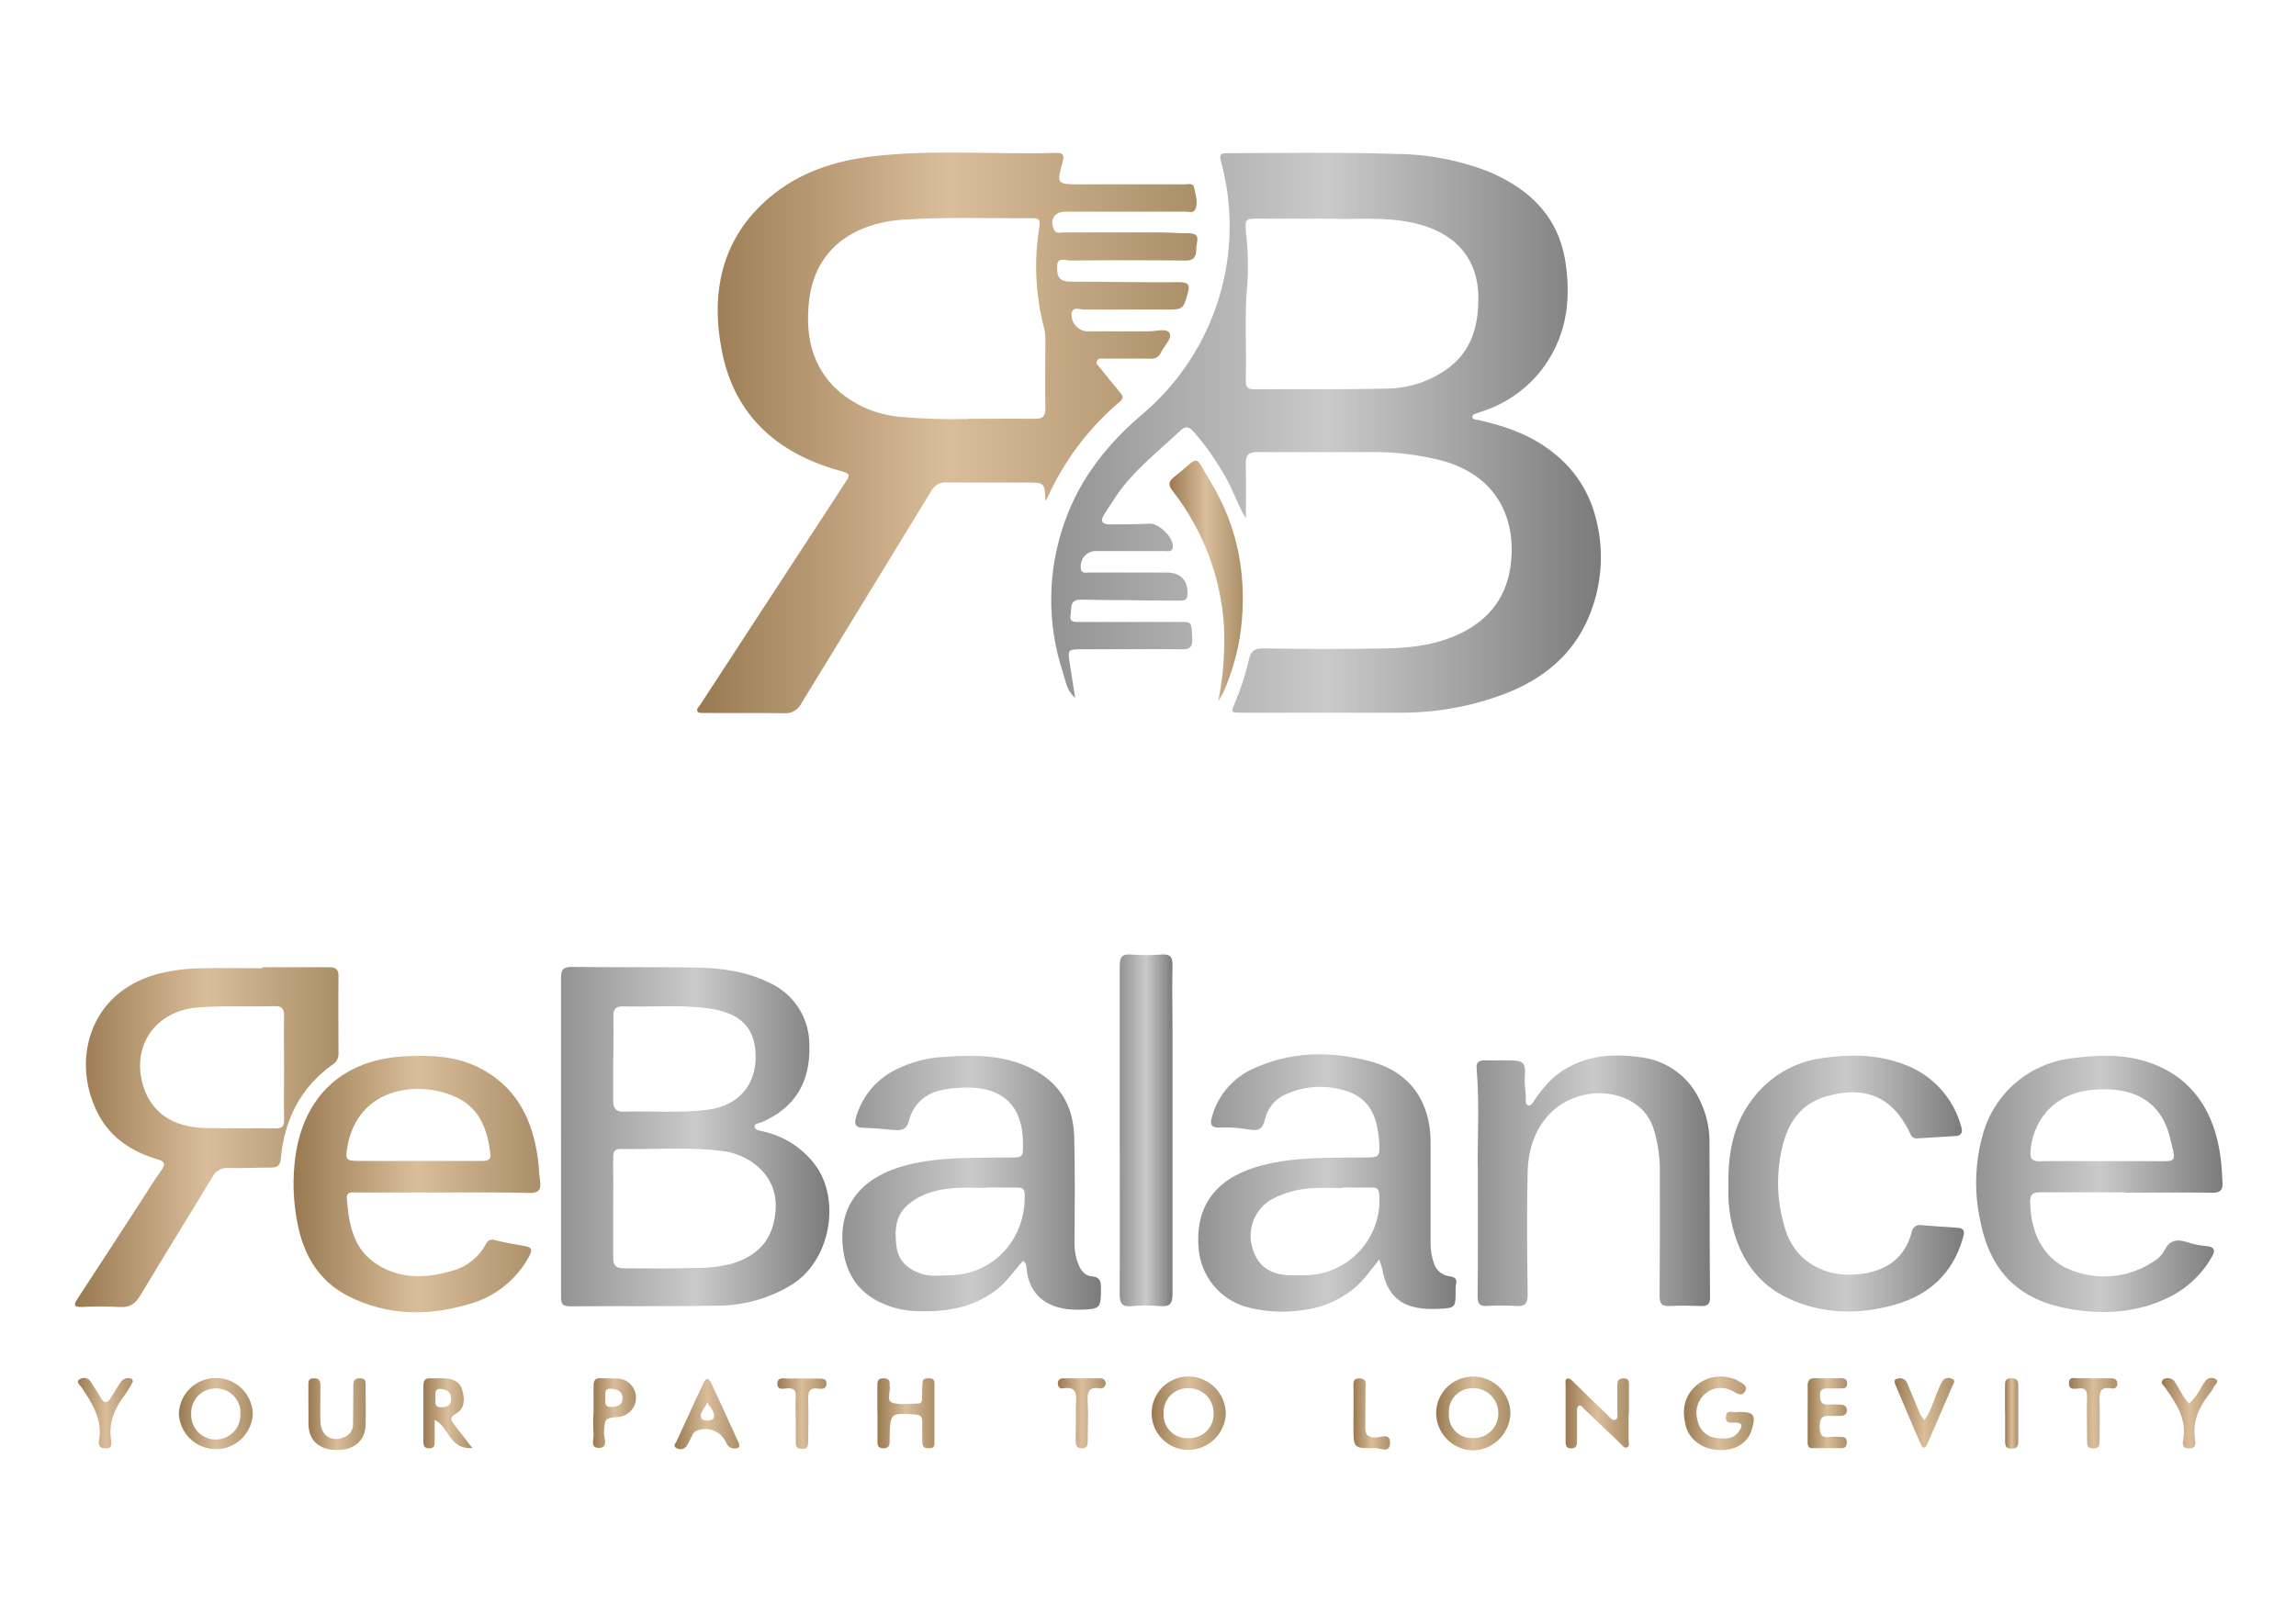 <svg width="540" height="380" viewBox="0 0 540 380" fill="none" xmlns="http://www.w3.org/2000/svg">
<path d="M293.025 121.96C291.047 118.712 289.986 115.154 288.091 111.977C285.976 108.244 283.493 104.732 280.679 101.493C279.702 100.398 278.832 100.148 277.628 101.279C272.361 106.288 266.497 110.715 262.409 116.867C261.468 118.271 260.55 119.699 259.633 121.127C258.715 122.555 259.228 123.376 260.896 123.365C264.066 123.365 267.224 123.365 270.43 123.198C272.623 123.103 276.174 126.601 275.828 128.779C275.65 129.969 274.637 129.636 273.862 129.636C268.595 129.636 263.315 129.636 258.048 129.636C257.529 129.592 257.006 129.662 256.517 129.841C256.028 130.021 255.584 130.304 255.216 130.673C254.848 131.041 254.566 131.485 254.388 131.974C254.21 132.463 254.141 132.985 254.186 133.503C254.186 135.098 255.474 134.693 256.344 134.693C262.302 134.693 268.344 134.693 274.351 134.693C277.795 134.693 279.535 136.645 279.273 140.119C279.177 141.309 278.236 141.309 277.485 141.309C273.099 141.309 268.726 141.25 264.376 141.19C260.967 141.19 257.559 141.131 254.163 141.059C251.374 141.059 252.101 143.332 251.779 144.736C251.422 146.498 252.971 146.319 254.067 146.319C261.945 146.319 269.81 146.319 277.676 146.319C280.369 146.319 280.226 146.319 280.405 150.306C280.512 152.519 279.571 152.781 277.711 152.757C269.917 152.674 262.135 152.757 254.341 152.757C251.159 152.757 251.088 152.852 251.6 156.125C252.006 158.659 252.411 161.206 252.876 164.169C250.838 162.467 250.659 160.266 250.075 158.445C246.157 146.795 246.296 134.165 250.468 122.603C254.198 112.119 260.86 104.004 269.262 96.947C277.509 89.775 283.561 80.424 286.724 69.971C289.886 59.517 290.029 48.385 287.138 37.853C286.685 36.258 287.269 36.032 288.604 36.032C301.832 36.032 315.061 35.77 328.277 36.211C335.818 36.253 343.286 37.694 350.3 40.459C359.93 44.588 366.663 51.062 368.248 62.081C369.583 71.41 368.165 79.93 362.289 87.368C358.817 91.684 354.176 94.914 348.918 96.673L347.547 97.161C347.035 97.364 346.26 97.399 346.296 98.101C346.332 98.803 347.13 98.684 347.655 98.803C354.436 100.315 360.847 102.611 366.21 107.24C370.445 110.804 373.52 115.548 375.041 120.866C377.421 128.937 376.907 137.586 373.587 145.32C369.809 154.244 362.718 159.849 353.84 163.264C345.796 166.293 337.254 167.786 328.658 167.667C316.491 167.667 304.323 167.667 292.155 167.667C289.39 167.667 289.462 167.667 290.487 165.228C291.84 162.044 292.909 158.747 293.681 155.375C294.074 153.554 294.741 152.507 297.03 152.543C306.766 152.686 316.503 152.721 326.239 152.543C332.567 152.412 338.812 151.543 344.544 148.473C351.623 144.665 355.091 138.668 355.496 130.814C356.092 119.2 349.788 110.989 338.478 108.204C333.363 106.946 328.111 106.323 322.843 106.348C313.833 106.348 304.835 106.419 295.826 106.348C293.717 106.348 292.942 106.979 293.001 109.121C293.109 113.393 293.025 117.676 293.025 121.96ZM312.355 51.431H296.219C292.978 51.431 292.811 51.431 293.025 54.56C293.501 58.508 293.625 62.49 293.395 66.46C292.608 74.064 293.24 81.668 293.001 89.272C293.001 90.64 293.085 91.592 294.884 91.58C305.36 91.497 315.823 91.664 326.287 91.414C331.351 91.342 336.271 89.722 340.385 86.773C346.022 82.703 347.69 76.884 347.702 70.185C347.702 59.975 341.315 54.37 332.4 52.442C325.441 50.883 318.374 51.716 312.355 51.431Z" fill="url(#paint0_linear_743_4193)"/>
<path d="M245.858 117.807C245.703 113.512 245.703 113.512 241.234 113.512C235.072 113.512 228.911 113.512 222.738 113.512C221.988 113.429 221.231 113.576 220.567 113.933C219.903 114.29 219.363 114.84 219.02 115.511C208.89 132.17 198.665 148.771 188.511 165.418C188.155 166.18 187.576 166.815 186.85 167.24C186.125 167.665 185.286 167.86 184.447 167.798C178.202 167.679 171.958 167.798 165.713 167.727C165.165 167.727 164.354 167.798 164.116 167.489C163.639 166.87 164.354 166.299 164.688 165.799C175.962 148.505 187.24 131.222 198.522 113.952C200.13 111.489 200.071 111.465 197.33 110.691C182.874 106.669 172.852 97.78 169.848 82.917C167.06 69.114 169.527 56.191 180.955 46.48C187.82 40.638 196.114 37.877 204.933 36.818C219.401 35.069 233.94 36.401 248.444 35.973C250.029 35.973 250.362 36.449 249.945 37.984C248.491 43.351 248.539 43.363 254.033 43.363C262.232 43.363 270.419 43.363 278.618 43.363C279.429 43.363 280.621 42.958 280.859 44.184C281.193 45.897 281.896 47.754 281.05 49.384C280.68 50.145 279.56 49.8 278.773 49.8H250.541C248.027 49.8 246.847 51.633 247.848 53.918C248.336 55.108 249.349 54.679 250.16 54.679C257.632 54.679 265.092 54.679 272.553 54.679C274.936 54.679 277.248 54.882 279.608 54.882C281.169 54.882 281.908 55.381 281.526 57.047C281.397 57.682 281.333 58.328 281.336 58.975C281.264 60.653 280.525 61.355 278.738 61.296C269.728 61.2 260.723 61.2 251.721 61.296C250.613 61.296 248.658 60.296 248.622 62.7C248.563 65.508 249.397 66.27 252.067 66.27C260.492 66.27 268.93 66.46 277.367 66.389C279.751 66.389 279.834 67.21 279.322 69.078C278.344 72.648 278.189 72.85 274.435 72.838C267.94 72.838 261.446 72.838 254.962 72.838C253.973 72.838 252.293 71.946 252.007 73.79C251.951 74.79 252.276 75.775 252.917 76.546C253.558 77.316 254.468 77.816 255.463 77.943C260.409 77.943 265.366 77.943 270.312 77.943C271.969 77.943 274.435 77.11 275.079 78.407C275.723 79.704 273.732 81.43 273.005 83.013C272.786 83.495 272.411 83.891 271.94 84.137C271.469 84.383 270.93 84.464 270.407 84.369C266.832 84.369 263.257 84.369 259.682 84.369C259.062 84.369 258.275 84.167 257.989 84.94C257.703 85.714 258.275 85.999 258.621 86.428C260.182 88.391 261.755 90.355 263.388 92.282C264.032 93.056 264.413 93.627 263.388 94.472C256.065 100.676 250.226 108.438 246.298 117.189C246.179 117.413 246.031 117.621 245.858 117.807ZM227.66 98.53C232.927 98.53 238.207 98.458 243.474 98.53C245.309 98.53 245.858 97.863 245.858 96.15C245.786 90.569 245.858 84.988 245.858 79.395C245.843 78.59 245.727 77.791 245.512 77.015C243.505 69.242 243.151 61.134 244.475 53.216C244.69 51.764 244.308 51.312 242.902 51.324C232.856 51.407 222.774 51.014 212.763 51.645C201.096 52.383 191.753 58.285 190.299 70.684C189.345 78.871 190.883 86.404 197.342 92.104C201.378 95.516 206.374 97.595 211.643 98.054C216.968 98.525 222.315 98.7 227.66 98.577V98.53Z" fill="url(#paint1_linear_743_4193)"/>
<path d="M131.949 267.495C131.949 255.024 131.949 242.505 131.949 230.082C131.949 228.071 132.509 227.452 134.547 227.476C144.284 227.595 154.02 227.476 163.745 227.619C169.572 227.738 175.34 228.475 180.727 231.093C183.605 232.345 186.052 234.412 187.764 237.04C189.476 239.667 190.377 242.738 190.356 245.873C190.642 254.452 187.043 260.664 178.975 264.079C178.427 264.305 177.45 264.282 177.462 265.055C177.474 265.829 178.499 265.96 179.142 266.114C184.106 267.118 188.536 269.888 191.608 273.909C197.829 281.988 195.576 297.03 185.446 302.706C180.579 305.499 175.09 307.033 169.477 307.168C157.643 307.382 145.797 307.228 133.963 307.323C132.033 307.323 131.949 306.371 131.961 304.943C131.961 292.472 131.961 280.001 131.961 267.53L131.949 267.495ZM144.224 284.095C144.224 288.057 144.224 292.032 144.224 295.994C144.224 297.625 144.868 298.374 146.524 298.374C152.125 298.374 157.727 298.505 163.328 298.303C166.25 298.353 169.166 298.025 172.004 297.327C176.771 295.887 180.477 293.234 181.824 288.176C183.17 283.119 182.515 278.371 178.415 274.611C175.908 272.391 172.755 271.031 169.418 270.731C161.588 269.779 153.698 270.469 145.845 270.303C144.355 270.303 144.2 271.255 144.212 272.421C144.248 276.312 144.224 280.203 144.224 284.095ZM144.224 248.967C144.224 252.358 144.224 255.761 144.224 259.153C144.224 260.783 144.915 261.533 146.608 261.533C153.234 261.319 159.872 261.914 166.486 261.069C173.505 260.176 177.867 255.393 177.724 248.277C177.581 241.553 173.958 238.197 166.402 237.198C159.8 236.317 153.138 236.972 146.512 236.758C144.832 236.758 144.212 237.376 144.26 239.054C144.331 242.327 144.26 245.647 144.26 248.967H144.224Z" fill="url(#paint2_linear_743_4193)"/>
<path d="M61.722 227.547C66.906 227.547 72.102 227.547 77.286 227.547C78.943 227.547 79.67 227.999 79.61 229.713C79.538 235.794 79.61 241.862 79.61 247.943C79.618 248.462 79.486 248.973 79.228 249.423C78.97 249.873 78.596 250.246 78.144 250.502C70.624 255.904 66.894 263.461 66.048 272.504C65.881 274.218 65.297 274.706 63.664 274.682C60.34 274.682 57.015 274.872 53.702 274.777C52.946 274.703 52.186 274.862 51.523 275.232C50.861 275.602 50.327 276.166 49.995 276.848C44.382 286.129 38.65 295.328 33.084 304.634C31.893 306.657 30.57 307.68 28.091 307.478C25.094 307.323 22.091 307.323 19.093 307.478C17.508 307.478 17.21 307.097 18.116 305.716C23.312 297.783 28.476 289.85 33.609 281.917C35.063 279.692 36.445 277.407 38.006 275.241C39.091 273.742 38.566 273.183 37.029 272.73C31.154 270.993 26.22 267.863 23.241 262.354C16.662 250.145 20.571 233.628 37.005 229.154C40.378 228.289 43.843 227.834 47.326 227.797C52.093 227.666 56.86 227.797 61.627 227.797L61.722 227.547ZM66.811 251.085C66.811 247.039 66.739 242.993 66.811 238.959C66.811 237.269 66.274 236.65 64.582 236.698C58.504 236.912 52.438 236.52 46.372 237.031C36.409 237.852 30.653 246.361 33.8 255.845C35.778 261.795 40.688 265.15 48.1 265.364C53.678 265.519 59.279 265.364 64.868 265.46C66.358 265.46 66.835 264.948 66.811 263.472C66.751 259.415 66.811 255.25 66.811 251.085Z" fill="url(#paint3_linear_743_4193)"/>
<path d="M324.367 296.303C322.186 299.1 320.446 301.611 317.956 303.515C314.479 306.197 310.316 307.846 305.943 308.275C301.534 308.887 297.046 308.579 292.762 307.37C289.804 306.439 287.191 304.647 285.259 302.224C283.327 299.801 282.163 296.856 281.917 293.769C280.893 282.393 287.483 276.55 296.921 274.134C304.882 272.087 312.998 272.397 321.09 272.313C324.32 272.313 324.594 272.087 324.379 268.839C324.022 263.412 322.615 258.569 316.669 256.677C312.002 255.144 306.93 255.411 302.451 257.427C301.207 257.946 300.106 258.758 299.245 259.794C298.384 260.83 297.787 262.06 297.505 263.377C297.041 265.566 295.92 266.137 293.93 265.757C291.533 265.323 289.095 265.156 286.661 265.257C284.813 265.34 284.575 264.341 284.992 262.96C285.614 260.557 286.743 258.314 288.303 256.38C289.863 254.447 291.818 252.869 294.037 251.751C303.178 247.288 312.867 247.146 322.46 249.74C331.613 252.215 336.428 259.176 336.463 268.648C336.463 276.582 336.463 284.515 336.463 292.448C336.444 294.067 336.706 295.678 337.238 297.208C337.496 298.026 337.987 298.751 338.652 299.295C339.317 299.838 340.126 300.176 340.98 300.266C342.172 300.444 342.768 300.897 342.434 302.182C342.352 302.661 342.324 303.148 342.351 303.634C342.351 307.596 342.351 307.727 338.37 307.918C331.053 308.263 326.393 306.192 325.058 298.398C324.861 297.689 324.631 296.99 324.367 296.303ZM315.608 279.418V279.501C313.499 279.501 311.389 279.406 309.292 279.501C305.723 279.58 302.222 280.489 299.067 282.155C297.209 283.236 295.751 284.89 294.913 286.868C294.076 288.846 293.902 291.041 294.419 293.126C295.539 297.624 298.518 299.921 303.405 300.016C304.596 300.016 305.788 300.016 307.051 300.016C309.46 299.977 311.835 299.448 314.031 298.459C316.226 297.471 318.197 296.045 319.821 294.268C321.444 292.492 322.687 290.403 323.473 288.13C324.259 285.856 324.572 283.446 324.391 281.048C324.308 279.775 323.855 279.346 322.651 279.382C320.303 279.406 317.956 279.37 315.608 279.37V279.418Z" fill="url(#paint4_linear_743_4193)"/>
<path d="M240.601 296.625C238.515 298.91 236.823 301.564 234.273 303.503C228.719 307.728 222.355 308.715 215.681 308.442C212.35 308.385 209.081 307.532 206.148 305.955C200.952 303.075 198.675 298.541 198.187 292.924C197.305 282.464 203.871 276.538 213.084 274.147C221.044 272.088 229.16 272.421 237.252 272.314C240.613 272.314 240.636 272.314 240.601 268.923C240.493 258.748 234.344 255.047 224.655 255.987C223.117 256.078 221.596 256.358 220.127 256.82C218.572 257.311 217.171 258.196 216.062 259.389C214.953 260.582 214.173 262.043 213.799 263.627C213.286 265.591 212.285 266.007 210.486 265.864C207.995 265.614 205.492 265.388 202.989 265.329C201.19 265.329 200.88 264.377 201.309 262.949C202.004 260.447 203.233 258.126 204.911 256.143C206.59 254.161 208.679 252.565 211.034 251.466C214.235 249.903 217.705 248.966 221.259 248.705C228.552 248.157 235.774 247.955 242.603 251.394C249.432 254.833 252.459 260.331 252.649 267.566C252.864 275.991 252.745 284.416 252.721 292.841C252.731 294.381 253.026 295.906 253.591 297.339C254.175 298.85 255.116 300.147 256.82 300.278C258.727 300.433 258.954 301.468 258.942 303.039C258.942 307.906 258.787 307.977 253.948 308.12C246.297 308.323 241.888 304.622 241.411 298.208C241.433 297.895 241.369 297.583 241.226 297.304C241.083 297.025 240.867 296.791 240.601 296.625ZM231.996 279.37V279.454C229.72 279.454 227.444 279.359 225.18 279.454C221.175 279.68 217.326 280.465 214.025 283.024C210.45 285.725 210.366 289.533 210.867 293.377C211.296 296.673 213.584 298.636 216.635 299.648C218.899 300.409 221.295 300.052 223.63 300.005C233.534 299.767 241.256 291.675 241.006 281.084C241.006 279.835 240.529 279.347 239.29 279.382C236.859 279.406 234.428 279.37 231.996 279.37Z" fill="url(#paint5_linear_743_4193)"/>
<path d="M104.157 280.537C97.424 280.537 90.702 280.537 83.969 280.537C82.896 280.537 81.406 280.227 81.585 282.024C82.05 288.034 83.051 293.924 88.736 297.494C94.182 300.933 100.129 300.766 106.087 299.041C107.822 298.61 109.447 297.821 110.857 296.724C112.267 295.628 113.431 294.248 114.275 292.675C114.353 292.469 114.472 292.282 114.625 292.124C114.778 291.966 114.961 291.841 115.164 291.755C115.366 291.669 115.584 291.626 115.804 291.626C116.024 291.627 116.242 291.672 116.444 291.758C118.708 292.341 121.032 292.734 123.344 293.127C124.905 293.388 125.382 293.793 124.476 295.507C123.027 298.228 121.04 300.628 118.635 302.561C116.23 304.494 113.458 305.92 110.485 306.752C100.76 309.703 91.072 309.572 81.883 304.907C75.007 301.397 71.396 295.257 69.966 287.796C68.918 282.544 68.761 277.154 69.501 271.85C71.634 257.511 80.942 249.169 95.469 248.491C101.154 248.217 106.814 248.396 112.153 250.93C121.342 255.333 125.263 263.199 126.538 272.79C126.764 274.468 126.776 276.181 127.026 277.859C127.336 279.966 126.633 280.703 124.416 280.656C117.612 280.453 110.89 280.537 104.157 280.537ZM98.615 273.123H113.19C114.263 273.123 115.502 273.123 115.335 271.564C114.74 266.043 112.952 260.95 107.684 258.32C99.116 254.048 84.112 255.321 81.657 270.029C81.216 272.683 81.383 273.088 84.04 273.111C88.855 273.159 93.753 273.123 98.615 273.123Z" fill="url(#paint6_linear_743_4193)"/>
<path d="M499.804 280.501C493.154 280.501 486.504 280.501 479.855 280.501C478.079 280.501 477.471 280.929 477.471 282.809C477.626 290.877 481.154 296.898 488.018 299.136C491.216 300.242 494.635 300.559 497.982 300.059C501.329 299.56 504.506 298.259 507.241 296.268C508.025 295.69 508.662 294.936 509.1 294.066C510.292 291.746 512.031 291.46 514.32 292.21C515.779 292.695 517.291 293.007 518.824 293.138C521.005 293.281 521.041 294.328 520.159 295.804C517.797 299.892 514.265 303.182 510.017 305.252C502.581 308.893 494.608 309.322 486.755 307.941C475.397 305.942 468.14 299.778 465.697 286.974C464.252 280.223 464.506 273.219 466.436 266.59C467.791 261.9 470.512 257.718 474.253 254.576C477.994 251.434 482.586 249.473 487.446 248.943C493.047 248.229 498.601 247.967 504.059 249.526C515.44 252.774 520.946 261.58 522.28 272.492C522.519 274.42 522.614 276.36 522.721 278.299C522.805 279.87 522.209 280.608 520.457 280.596C513.557 280.501 506.669 280.596 499.768 280.596L499.804 280.501ZM494.418 273.17H506.335C512.198 273.17 511.841 273.765 510.363 267.649C508.134 258.415 500.829 255.475 491.855 256.427C482.095 257.451 477.96 264.65 477.555 270.909C477.447 272.575 477.9 273.23 479.664 273.194C484.514 273.111 489.484 273.17 494.418 273.17Z" fill="url(#paint7_linear_743_4193)"/>
<path d="M347.582 275.622C347.379 269.755 348.047 260.438 347.284 251.144C347.177 249.764 348.082 249.49 349.131 249.466C350.99 249.466 352.861 249.466 354.72 249.466C358.296 249.466 358.892 249.871 358.617 253.453C358.486 255.261 358.939 257.022 358.844 258.772C358.844 259.236 358.844 259.843 359.344 260.033C359.845 260.224 360.346 259.664 360.655 259.224C361.977 257.095 363.581 255.154 365.422 253.453C371.381 248.478 378.257 247.705 385.563 248.693C388.716 249.013 391.725 250.177 394.271 252.062C396.817 253.947 398.807 256.483 400.03 259.402C401.294 262.121 401.984 265.07 402.056 268.065C402.128 280.465 402.056 292.853 402.188 305.252C402.188 306.93 401.508 307.311 399.995 307.251C397.611 307.168 395.132 307.12 392.701 307.251C390.878 307.358 390.318 306.74 390.318 304.871C390.401 295.233 390.401 285.594 390.377 275.955C390.458 272.322 389.926 268.702 388.804 265.245C386.623 258.867 379.604 256.606 374.265 257.308C364.731 258.498 359.523 266.364 359.297 275.408C359.058 285.118 359.166 294.84 359.297 304.562C359.297 306.74 358.641 307.406 356.52 307.239C354.25 307.085 351.973 307.085 349.703 307.239C347.963 307.335 347.51 306.656 347.522 304.99C347.618 296.399 347.582 287.736 347.582 275.622Z" fill="url(#paint8_linear_743_4193)"/>
<path d="M406.517 279.109C406.362 271.35 407.637 264.531 412.106 258.641C414.079 255.971 416.575 253.73 419.444 252.054C422.312 250.378 425.492 249.304 428.79 248.895C435.13 248.003 441.351 248.026 447.453 250.276C450.8 251.426 453.811 253.382 456.222 255.97C458.633 258.558 460.369 261.698 461.277 265.114C461.647 266.304 461.372 267.185 459.895 267.268C456.975 267.435 454.067 267.637 451.159 267.804C450.771 267.892 450.364 267.832 450.018 267.636C449.672 267.44 449.412 267.122 449.288 266.745C445.296 258.129 438.777 255.261 429.553 257.927C423.594 259.641 420.639 263.948 419.232 269.648C417.679 275.978 417.864 282.609 419.769 288.843C422.152 297.018 429.493 300.742 437.538 299.731C443.496 299.005 448.013 296.089 449.622 289.842C449.659 289.581 449.749 289.331 449.886 289.107C450.024 288.882 450.206 288.688 450.421 288.536C450.637 288.385 450.881 288.279 451.139 288.225C451.397 288.171 451.664 288.171 451.922 288.224C454.746 288.486 457.583 288.64 460.407 288.843C462.397 288.997 461.956 290.199 461.599 291.46C459.215 299.6 453.662 304.705 445.677 306.93C437.335 309.31 428.826 309.239 420.77 305.538C413.441 302.17 409.293 296.101 407.422 288.367C406.694 285.337 406.389 282.221 406.517 279.109Z" fill="url(#paint9_linear_743_4193)"/>
<path d="M263.353 265.912C263.353 253.036 263.353 240.161 263.353 227.285C263.353 225.167 263.889 224.393 266.07 224.56C268.414 224.75 270.769 224.75 273.113 224.56C275.365 224.37 275.818 225.286 275.759 227.333C275.627 232.188 275.759 237.043 275.759 241.91C275.759 262.711 275.759 283.559 275.759 304.336C275.759 306.716 275.151 307.489 272.791 307.275C270.611 307.067 268.416 307.067 266.237 307.275C263.782 307.525 263.317 306.537 263.341 304.276C263.412 291.544 263.353 278.704 263.353 265.912Z" fill="url(#paint10_linear_743_4193)"/>
<path d="M286.544 164.871C287.691 159.075 288.135 153.162 287.866 147.259C287.132 135.718 282.938 124.664 275.83 115.535C274.638 114.047 274.829 113.262 276.164 112.203C282.539 107.145 280.644 106.598 284.887 113.643C291.275 124.245 293.336 135.955 291.835 148.211C291.174 153.269 289.789 158.207 287.723 162.872C287.376 163.564 286.982 164.232 286.544 164.871Z" fill="url(#paint11_linear_743_4193)"/>
<path d="M408.745 332.157C412.546 332.157 413.035 332.8 412.01 336.287C411.116 339.357 408.435 341.142 404.729 341.142C400.617 341.142 397.173 338.762 396.386 335.12C395.66 331.919 395.981 328.837 398.52 326.35C399.648 325.238 401.059 324.453 402.6 324.082C404.141 323.711 405.755 323.767 407.267 324.244C407.686 324.311 408.089 324.452 408.459 324.661C409.388 325.303 411.116 325.791 410.509 327.148C409.782 328.778 408.483 327.79 407.291 327.148C406.316 326.634 405.21 326.423 404.114 326.542C403.018 326.661 401.983 327.104 401.142 327.814C400.232 328.567 399.567 329.574 399.232 330.705C398.897 331.837 398.906 333.042 399.259 334.169C399.448 335.256 399.99 336.251 400.802 336.999C401.614 337.748 402.651 338.208 403.751 338.31C405.777 338.56 407.863 338.631 409.138 336.513C409.674 335.644 409.96 334.835 408.471 334.692C407.434 334.585 405.801 335.156 405.92 333.395C405.956 331.313 407.863 332.538 408.745 332.157Z" fill="url(#paint12_linear_743_4193)"/>
<path d="M42.07 332.479C42.17 330.231 43.139 328.11 44.774 326.562C46.408 325.013 48.58 324.159 50.833 324.177C53.086 324.196 55.244 325.086 56.852 326.661C58.461 328.236 59.395 330.373 59.458 332.622C59.358 334.869 58.389 336.99 56.755 338.538C55.12 340.087 52.948 340.942 50.695 340.923C48.442 340.905 46.284 340.014 44.676 338.439C43.067 336.864 42.133 334.727 42.07 332.479ZM56.55 332.586C56.584 331.824 56.464 331.062 56.197 330.347C55.93 329.632 55.523 328.978 54.998 328.423C54.474 327.868 53.843 327.424 53.143 327.117C52.443 326.81 51.689 326.646 50.925 326.636C50.135 326.609 49.349 326.745 48.614 327.035C47.879 327.324 47.211 327.762 46.652 328.32C46.094 328.878 45.656 329.544 45.366 330.278C45.076 331.012 44.94 331.797 44.966 332.586C44.926 333.366 45.045 334.146 45.315 334.88C45.586 335.613 46.002 336.284 46.539 336.852C47.077 337.42 47.724 337.874 48.441 338.185C49.159 338.497 49.932 338.66 50.715 338.665C51.497 338.669 52.273 338.516 52.994 338.213C53.715 337.91 54.368 337.465 54.912 336.904C55.456 336.342 55.881 335.676 56.16 334.947C56.44 334.217 56.568 333.438 56.538 332.657L56.55 332.586Z" fill="url(#paint13_linear_743_4193)"/>
<path d="M346.597 323.851C348.893 323.876 351.087 324.803 352.704 326.43C354.321 328.058 355.231 330.257 355.237 332.549C355.153 334.836 354.201 337.005 352.574 338.616C350.947 340.227 348.768 341.159 346.477 341.224C344.144 341.187 341.919 340.231 340.288 338.564C338.656 336.897 337.75 334.654 337.766 332.323C337.788 331.188 338.033 330.068 338.489 329.027C338.945 327.986 339.601 327.046 340.422 326.259C341.242 325.472 342.21 324.854 343.269 324.441C344.329 324.028 345.459 323.827 346.597 323.851ZM346.597 338.321C347.367 338.329 348.13 338.182 348.842 337.889C349.554 337.596 350.2 337.163 350.74 336.616C351.281 336.068 351.705 335.417 351.989 334.703C352.272 333.988 352.408 333.223 352.388 332.454C352.394 331.666 352.239 330.885 351.934 330.158C351.629 329.432 351.179 328.774 350.612 328.226C350.045 327.677 349.372 327.25 348.635 326.968C347.898 326.687 347.111 326.557 346.323 326.588C345.55 326.585 344.786 326.743 344.078 327.051C343.37 327.36 342.735 327.813 342.212 328.38C341.69 328.948 341.291 329.619 341.043 330.349C340.794 331.079 340.701 331.853 340.769 332.621C340.72 333.39 340.838 334.161 341.114 334.881C341.39 335.601 341.817 336.253 342.368 336.794C342.918 337.334 343.578 337.751 344.304 338.014C345.03 338.277 345.803 338.382 346.573 338.321H346.597Z" fill="url(#paint14_linear_743_4193)"/>
<path d="M288.296 332.776C288.156 335.045 287.149 337.173 285.484 338.723C283.819 340.273 281.622 341.126 279.346 341.106C277.051 341.063 274.868 340.112 273.275 338.462C271.683 336.812 270.812 334.597 270.855 332.306C270.898 330.015 271.85 327.834 273.503 326.244C275.156 324.654 277.373 323.785 279.668 323.828C281.998 323.881 284.212 324.851 285.828 326.527C287.444 328.204 288.331 330.45 288.296 332.776ZM279.465 338.333C280.26 338.38 281.056 338.258 281.8 337.976C282.544 337.693 283.22 337.257 283.783 336.695C284.346 336.132 284.783 335.458 285.066 334.715C285.349 333.972 285.471 333.177 285.424 332.384C285.426 331.617 285.275 330.858 284.98 330.15C284.685 329.442 284.252 328.8 283.707 328.261C283.161 327.722 282.514 327.296 281.802 327.009C281.09 326.722 280.328 326.579 279.561 326.588C278.773 326.556 277.987 326.688 277.253 326.976C276.519 327.265 275.854 327.703 275.299 328.263C274.745 328.823 274.314 329.493 274.034 330.229C273.754 330.965 273.631 331.752 273.673 332.538C273.627 333.31 273.744 334.084 274.019 334.807C274.293 335.531 274.718 336.188 275.265 336.735C275.812 337.283 276.47 337.709 277.194 337.984C277.918 338.259 278.692 338.379 279.465 338.333Z" fill="url(#paint15_linear_743_4193)"/>
<path d="M383.026 332.681C383.026 334.704 383.026 336.727 383.026 338.75C383.026 339.357 383.36 340.202 382.657 340.511C381.954 340.821 381.465 339.916 380.953 339.452C378.128 336.787 375.34 334.098 372.539 331.42C372.205 331.087 371.931 330.516 371.407 330.67C370.882 330.825 370.906 331.61 370.906 332.134C370.906 334.395 370.906 336.656 370.906 338.917C370.906 339.869 370.847 340.714 369.56 340.749C368.273 340.785 368.213 339.893 368.213 338.976C368.213 334.526 368.213 330.087 368.213 325.637C368.213 325.185 368.034 324.578 368.559 324.34C369.083 324.102 369.583 324.649 369.965 325.018C372.694 327.66 375.375 330.349 378.128 332.967C378.617 333.431 379.117 334.312 379.892 334.014C380.667 333.717 380.369 332.741 380.381 332.051C380.381 330.111 380.381 328.171 380.381 326.232C380.381 325.197 380.381 324.257 381.835 324.268C383.288 324.28 383.098 325.232 383.098 326.137V332.681H383.026Z" fill="url(#paint16_linear_743_4193)"/>
<path d="M206.352 332.514C206.352 330.253 206.352 327.992 206.352 325.719C206.352 324.708 206.733 324.244 207.77 324.256C208.807 324.267 209.319 324.624 209.247 325.684C209.236 325.766 209.236 325.851 209.247 325.933C209.498 327.314 208.449 329.503 209.784 329.956C211.655 330.61 213.919 330.217 216.017 330.182C216.887 330.182 216.851 329.361 216.875 328.706C216.875 327.516 216.875 326.445 216.958 325.315C217.041 324.184 217.745 324.256 218.519 324.256C219.294 324.256 219.771 324.541 219.771 325.374C219.771 330.134 219.771 334.894 219.771 339.654C219.771 340.677 219.008 340.713 218.233 340.725C217.268 340.725 216.946 340.154 216.922 339.333C216.922 337.726 216.851 336.108 216.922 334.489C216.922 333.299 216.446 332.835 215.194 332.764C209.367 332.419 209.367 332.371 209.236 338.273C209.236 338.595 209.236 338.916 209.236 339.237C209.236 340.237 208.854 340.713 207.817 340.725C206.781 340.737 206.363 340.284 206.375 339.273C206.375 337.012 206.375 334.751 206.375 332.49L206.352 332.514Z" fill="url(#paint17_linear_743_4193)"/>
<path d="M72.531 330.67C72.531 328.968 72.531 327.267 72.531 325.577C72.531 324.387 73.127 324.232 74.069 324.256C75.01 324.28 75.379 324.934 75.368 325.863C75.368 328.778 75.284 331.693 75.368 334.597C75.487 337.762 78.037 339.357 80.981 338.107C81.628 337.856 82.177 337.403 82.546 336.816C82.915 336.229 83.085 335.538 83.031 334.847C83.031 331.931 83.114 329.028 83.102 326.112C83.102 325.006 83.257 324.22 84.651 324.244C86.046 324.268 85.986 325.089 85.986 326.041C85.986 329.111 86.058 332.181 85.986 335.251C85.867 338.976 83.233 341.201 79.133 341.13C75.034 341.058 72.627 338.905 72.543 335.037C72.543 333.574 72.543 332.122 72.543 330.67H72.531Z" fill="url(#paint18_linear_743_4193)"/>
<path d="M111.106 340.665C105.648 341.07 105.684 335.739 102.228 334.037V339.023C102.228 339.844 102.311 340.689 101.036 340.737C99.761 340.784 99.582 340.059 99.582 339.035C99.582 334.668 99.582 330.301 99.582 325.945C99.582 324.755 100.023 324.172 101.286 324.256C102.335 324.256 103.396 324.256 104.444 324.256C106.458 324.327 108.21 325.017 108.758 327.112C109.307 329.206 109.39 331.407 107.102 332.669C105.612 333.478 106.196 334.323 106.852 335.192C108.127 336.869 109.426 338.5 111.106 340.665ZM102.418 328.766C102.621 329.599 101.799 331.074 103.789 331.074C105.219 331.074 106.172 330.563 106.101 329.004C106.029 327.445 105.147 326.909 103.777 326.767C102.18 326.576 102.43 327.683 102.418 328.742V328.766Z" fill="url(#paint19_linear_743_4193)"/>
<path d="M425.141 332.598C425.141 330.42 425.2 328.23 425.141 326.053C425.141 324.672 425.641 324.185 426.988 324.232C429.014 324.315 431.04 324.232 433.066 324.232C433.936 324.232 434.472 324.577 434.424 325.529C434.377 326.481 433.9 326.648 433.137 326.648C432.16 326.648 431.195 326.648 430.217 326.648C429.026 326.648 428.013 326.565 428.048 328.326C428.048 329.885 428.549 330.575 430.146 330.432C430.956 330.361 431.767 330.432 432.529 330.432C433.542 330.432 434.365 330.622 434.365 331.812C434.365 333.002 433.399 333.121 432.458 333.109C431.811 333.145 431.162 333.145 430.515 333.109C428.418 332.859 427.941 333.847 427.989 335.775C428.037 337.703 428.573 338.298 430.372 338.072C431.339 337.976 432.313 337.976 433.28 338.072C434.079 338.072 434.389 338.655 434.353 339.404C434.317 340.154 434.067 340.678 433.233 340.689C430.849 340.689 428.537 340.689 426.189 340.689C425.141 340.689 425.141 339.868 425.141 339.131V332.598Z" fill="url(#paint20_linear_743_4193)"/>
<path d="M173.874 339.809C173.958 340.452 173.684 340.666 173.219 340.725C172.745 340.838 172.246 340.781 171.811 340.563C171.375 340.346 171.029 339.982 170.836 339.535C170.324 338.256 169.335 337.224 168.076 336.658C166.818 336.092 165.389 336.036 164.09 336.501C163.782 336.586 163.501 336.748 163.272 336.97C163.043 337.193 162.873 337.469 162.779 337.774C162.398 338.571 161.969 339.345 161.516 340.154C161.265 340.534 160.876 340.801 160.431 340.899C159.986 340.996 159.52 340.917 159.133 340.678C158.179 340.309 158.93 339.488 159.133 339.047C161.194 334.49 163.328 329.968 165.425 325.434C165.949 324.244 166.617 323.982 167.213 325.256C169.405 329.92 171.527 334.621 173.672 339.309C173.749 339.472 173.816 339.639 173.874 339.809ZM166.319 329.944C165.89 331.277 164.364 332.324 164.96 333.716C165.246 334.347 167.487 334.347 167.761 333.716C168.392 332.395 167.141 331.206 166.319 329.944Z" fill="url(#paint21_linear_743_4193)"/>
<path d="M139.612 332.491C139.612 330.313 139.612 328.135 139.612 325.958C139.612 324.768 139.994 324.161 141.293 324.232C142.592 324.304 144.213 324.232 145.655 324.339C146.76 324.49 147.772 325.043 148.496 325.891C149.22 326.74 149.605 327.825 149.579 328.939C149.552 330.053 149.115 331.119 148.352 331.932C147.589 332.745 146.552 333.249 145.44 333.347C142.127 333.669 142.258 333.681 142.067 337.072C142.008 338.262 143.259 340.642 140.78 340.642C138.647 340.582 139.803 338.357 139.589 337.072C139.487 335.543 139.487 334.008 139.589 332.479L139.612 332.491ZM142.377 328.742C142.377 329.813 142.02 331.122 143.926 330.991C145.261 330.896 146.381 330.61 146.417 329.004C146.453 327.398 145.309 326.886 143.879 326.719C142.175 326.529 142.353 327.683 142.377 328.742Z" fill="url(#paint22_linear_743_4193)"/>
<path d="M452.647 334.061C454.232 331.836 454.84 329.218 455.924 326.826C456.192 326.075 456.553 325.359 456.997 324.696C457.286 324.406 457.667 324.224 458.075 324.18C458.483 324.137 458.893 324.235 459.237 324.458C459.952 324.827 459.476 325.482 459.237 325.958C457.271 330.551 455.257 335.12 453.279 339.726C452.671 341.142 452.087 340.547 451.717 339.726C449.691 335.073 447.749 330.396 445.759 325.72C445.532 325.172 445.389 324.53 446.2 324.363C446.426 324.273 446.667 324.23 446.91 324.235C447.153 324.239 447.393 324.293 447.615 324.391C447.837 324.49 448.037 324.632 448.203 324.809C448.369 324.986 448.499 325.195 448.583 325.422C449.441 327.505 450.287 329.599 451.193 331.669C451.447 332.586 451.95 333.414 452.647 334.061Z" fill="url(#paint23_linear_743_4193)"/>
<path d="M514.879 330.206C516.056 329.097 517.024 327.788 517.739 326.338C518.053 325.782 518.408 325.249 518.799 324.744C519.078 324.435 519.456 324.234 519.867 324.176C520.279 324.117 520.698 324.204 521.052 324.422C522.053 325.017 521.052 325.612 520.742 326.195C520.4 326.844 520.002 327.462 519.55 328.04C517.107 331.122 515.653 334.49 516.237 338.547C516.38 339.535 516.583 340.737 514.867 340.773C513.151 340.808 513.306 339.583 513.484 338.607C514.319 333.847 511.864 330.277 509.361 326.612C508.968 326.053 507.704 325.172 508.932 324.422C509.167 324.299 509.425 324.224 509.69 324.202C509.955 324.18 510.222 324.211 510.474 324.295C510.727 324.378 510.96 324.511 511.16 324.686C511.36 324.862 511.522 325.076 511.637 325.315C512.71 326.933 513.425 328.79 514.879 330.206Z" fill="url(#paint24_linear_743_4193)"/>
<path d="M31.259 325.018C31.138 325.282 31.003 325.541 30.854 325.791C30.429 326.571 29.959 327.326 29.448 328.052C26.993 331.217 25.479 334.633 26.123 338.762C26.266 339.69 26.385 340.773 24.824 340.761C23.263 340.749 23.131 339.773 23.298 338.809C24.145 333.895 21.678 330.146 19.163 326.362C18.805 325.827 17.673 325.053 18.817 324.423C19.029 324.296 19.264 324.214 19.508 324.18C19.753 324.146 20.001 324.162 20.239 324.227C20.477 324.291 20.7 324.403 20.894 324.555C21.088 324.707 21.249 324.897 21.368 325.113C22.119 326.303 22.953 327.552 23.668 328.802C24.383 330.051 25.145 330.372 26.051 328.861C26.814 327.54 27.66 326.255 28.518 324.982C28.769 324.663 29.11 324.427 29.496 324.304C29.883 324.181 30.298 324.177 30.687 324.292C31.009 324.339 31.2 324.565 31.259 325.018Z" fill="url(#paint25_linear_743_4193)"/>
<path d="M187.14 333.681C187.14 331.979 187.057 330.278 187.14 328.588C187.247 327.101 186.735 326.553 185.221 326.625C184.304 326.625 182.838 327.196 182.838 325.518C182.838 323.84 184.435 324.328 185.424 324.328C187.807 324.245 190.286 324.328 192.717 324.328C193.575 324.328 194.41 324.387 194.398 325.518C194.386 326.648 193.516 326.839 192.682 326.708C190.358 326.315 190.012 327.458 190.084 329.445C190.203 332.598 190.084 335.752 190.084 338.965C190.084 340.012 190.084 340.892 188.594 340.869C187.104 340.845 187.164 339.893 187.164 338.893C187.164 337.192 187.164 335.49 187.164 333.788L187.14 333.681Z" fill="url(#paint26_linear_743_4193)"/>
<path d="M253.067 333.502C253.067 332.455 253.008 331.407 253.067 330.36C253.21 328.123 253.306 326.029 249.981 326.636C249.206 326.778 248.789 326.16 248.789 325.446C248.789 324.732 249.242 324.256 249.981 324.256H258.955C259.111 324.267 259.264 324.31 259.404 324.38C259.544 324.451 259.669 324.548 259.771 324.667C259.873 324.786 259.951 324.924 260 325.073C260.049 325.222 260.069 325.379 260.057 325.535C260.045 325.691 260.003 325.844 259.932 325.983C259.861 326.123 259.764 326.248 259.645 326.35C259.526 326.452 259.388 326.53 259.239 326.579C259.09 326.628 258.932 326.647 258.776 326.636C255.892 326.112 255.677 327.659 255.82 329.944C255.999 332.919 255.82 335.894 255.82 338.892C255.82 339.809 255.82 340.689 254.497 340.737C253.175 340.784 252.984 339.856 252.984 338.821L253.067 333.502Z" fill="url(#paint27_linear_743_4193)"/>
<path d="M492.274 324.256H496.648C497.518 324.256 498.007 324.684 497.971 325.601C497.98 325.765 497.949 325.929 497.881 326.079C497.813 326.23 497.71 326.361 497.58 326.463C497.45 326.564 497.297 326.633 497.135 326.663C496.973 326.693 496.806 326.684 496.648 326.636C493.812 326.1 493.716 327.743 493.8 329.849C493.919 332.836 493.8 335.799 493.8 338.821C493.8 339.868 493.8 340.749 492.31 340.761C490.82 340.773 490.88 339.821 490.868 338.821C490.868 335.418 490.761 332.026 490.868 328.635C490.868 327.219 490.558 326.529 488.985 326.636C488.055 326.695 486.602 327.124 486.602 325.446C486.602 323.566 488.198 324.351 489.176 324.256C490.208 324.204 491.242 324.204 492.274 324.256Z" fill="url(#paint28_linear_743_4193)"/>
<path d="M318.338 332.252C318.338 330.384 318.338 328.528 318.338 326.671C318.338 325.6 317.981 324.196 319.828 324.291C321.675 324.387 321.139 325.815 321.151 326.826C321.151 329.742 321.151 332.657 321.091 335.572C321.02 337.381 321.544 338.214 323.558 338.178C324.75 338.178 326.99 336.988 326.919 339.487C326.847 341.986 324.643 340.677 323.451 340.677C318.315 340.796 318.315 340.677 318.326 335.656L318.338 332.252Z" fill="url(#paint29_linear_743_4193)"/>
<path d="M471.57 332.419C471.57 330.313 471.57 328.219 471.57 326.124C471.57 325.101 471.57 324.22 473.012 324.232C474.323 324.232 474.681 324.792 474.669 325.982C474.669 330.42 474.669 334.847 474.669 339.274C474.669 340.464 474.168 340.785 473.06 340.809C471.952 340.832 471.57 340.249 471.594 339.178C471.594 336.929 471.594 334.668 471.594 332.419H471.57Z" fill="url(#paint30_linear_743_4193)"/>
<defs>
<linearGradient id="paint0_linear_743_4193" x1="238.185" y1="101.814" x2="382.979" y2="101.814" gradientUnits="userSpaceOnUse">
<stop stop-color="#8B8B8B"/>
<stop offset="0.51" stop-color="#CACACA"/>
<stop offset="1" stop-color="#737373"/>
</linearGradient>
<linearGradient id="paint1_linear_743_4193" x1="155.72" y1="101.848" x2="287.509" y2="101.848" gradientUnits="userSpaceOnUse">
<stop stop-color="#8F7047"/>
<stop offset="0.51" stop-color="#DABD9A"/>
<stop offset="1" stop-color="#A58A63"/>
</linearGradient>
<linearGradient id="paint2_linear_743_4193" x1="127.531" y1="267.399" x2="198.219" y2="267.399" gradientUnits="userSpaceOnUse">
<stop stop-color="#8B8B8B"/>
<stop offset="0.51" stop-color="#CACACA"/>
<stop offset="1" stop-color="#737373"/>
</linearGradient>
<linearGradient id="paint3_linear_743_4193" x1="13.269" y1="267.525" x2="82.714" y2="267.525" gradientUnits="userSpaceOnUse">
<stop stop-color="#8F7047"/>
<stop offset="0.51" stop-color="#DABD9A"/>
<stop offset="1" stop-color="#A58A63"/>
</linearGradient>
<linearGradient id="paint4_linear_743_4193" x1="277.563" y1="278.309" x2="345.562" y2="278.309" gradientUnits="userSpaceOnUse">
<stop stop-color="#8B8B8B"/>
<stop offset="0.51" stop-color="#CACACA"/>
<stop offset="1" stop-color="#737373"/>
</linearGradient>
<linearGradient id="paint5_linear_743_4193" x1="193.849" y1="278.439" x2="261.984" y2="278.439" gradientUnits="userSpaceOnUse">
<stop stop-color="#8B8B8B"/>
<stop offset="0.51" stop-color="#CACACA"/>
<stop offset="1" stop-color="#737373"/>
</linearGradient>
<linearGradient id="paint6_linear_743_4193" x1="64.979" y1="278.565" x2="129.998" y2="278.565" gradientUnits="userSpaceOnUse">
<stop stop-color="#8F7047"/>
<stop offset="0.51" stop-color="#DABD9A"/>
<stop offset="1" stop-color="#A58A63"/>
</linearGradient>
<linearGradient id="paint7_linear_743_4193" x1="460.717" y1="278.522" x2="525.627" y2="278.522" gradientUnits="userSpaceOnUse">
<stop stop-color="#8B8B8B"/>
<stop offset="0.51" stop-color="#CACACA"/>
<stop offset="1" stop-color="#737373"/>
</linearGradient>
<linearGradient id="paint8_linear_743_4193" x1="343.432" y1="277.792" x2="404.933" y2="277.792" gradientUnits="userSpaceOnUse">
<stop stop-color="#8B8B8B"/>
<stop offset="0.51" stop-color="#CACACA"/>
<stop offset="1" stop-color="#737373"/>
</linearGradient>
<linearGradient id="paint9_linear_743_4193" x1="402.609" y1="278.447" x2="464.678" y2="278.447" gradientUnits="userSpaceOnUse">
<stop stop-color="#8B8B8B"/>
<stop offset="0.51" stop-color="#CACACA"/>
<stop offset="1" stop-color="#737373"/>
</linearGradient>
<linearGradient id="paint10_linear_743_4193" x1="262.47" y1="265.924" x2="276.385" y2="265.924" gradientUnits="userSpaceOnUse">
<stop stop-color="#8B8B8B"/>
<stop offset="0.51" stop-color="#CACACA"/>
<stop offset="1" stop-color="#737373"/>
</linearGradient>
<linearGradient id="paint11_linear_743_4193" x1="273.831" y1="136.625" x2="293.166" y2="136.625" gradientUnits="userSpaceOnUse">
<stop stop-color="#8F7047"/>
<stop offset="0.51" stop-color="#DABD9A"/>
<stop offset="1" stop-color="#A58A63"/>
</linearGradient>
<linearGradient id="paint12_linear_743_4193" x1="394.897" y1="332.491" x2="413.298" y2="332.491" gradientUnits="userSpaceOnUse">
<stop stop-color="#8F7047"/>
<stop offset="0.51" stop-color="#DABD9A"/>
<stop offset="1" stop-color="#A58A63"/>
</linearGradient>
<linearGradient id="paint13_linear_743_4193" x1="40.853" y1="332.55" x2="60.327" y2="332.55" gradientUnits="userSpaceOnUse">
<stop stop-color="#8F7047"/>
<stop offset="0.51" stop-color="#DABD9A"/>
<stop offset="1" stop-color="#A58A63"/>
</linearGradient>
<linearGradient id="paint14_linear_743_4193" x1="336.543" y1="332.537" x2="356.11" y2="332.537" gradientUnits="userSpaceOnUse">
<stop stop-color="#8F7047"/>
<stop offset="0.51" stop-color="#DABD9A"/>
<stop offset="1" stop-color="#A58A63"/>
</linearGradient>
<linearGradient id="paint15_linear_743_4193" x1="269.632" y1="332.466" x2="289.169" y2="332.466" gradientUnits="userSpaceOnUse">
<stop stop-color="#8F7047"/>
<stop offset="0.51" stop-color="#DABD9A"/>
<stop offset="1" stop-color="#A58A63"/>
</linearGradient>
<linearGradient id="paint16_linear_743_4193" x1="367.139" y1="332.509" x2="383.852" y2="332.509" gradientUnits="userSpaceOnUse">
<stop stop-color="#8F7047"/>
<stop offset="0.51" stop-color="#DABD9A"/>
<stop offset="1" stop-color="#A58A63"/>
</linearGradient>
<linearGradient id="paint17_linear_743_4193" x1="205.412" y1="332.49" x2="220.441" y2="332.49" gradientUnits="userSpaceOnUse">
<stop stop-color="#8F7047"/>
<stop offset="0.51" stop-color="#DABD9A"/>
<stop offset="1" stop-color="#A58A63"/>
</linearGradient>
<linearGradient id="paint18_linear_743_4193" x1="71.587" y1="332.688" x2="86.692" y2="332.688" gradientUnits="userSpaceOnUse">
<stop stop-color="#8F7047"/>
<stop offset="0.51" stop-color="#DABD9A"/>
<stop offset="1" stop-color="#A58A63"/>
</linearGradient>
<linearGradient id="paint19_linear_743_4193" x1="98.775" y1="332.493" x2="111.682" y2="332.493" gradientUnits="userSpaceOnUse">
<stop stop-color="#8F7047"/>
<stop offset="0.51" stop-color="#DABD9A"/>
<stop offset="1" stop-color="#A58A63"/>
</linearGradient>
<linearGradient id="paint20_linear_743_4193" x1="424.491" y1="332.459" x2="434.892" y2="332.459" gradientUnits="userSpaceOnUse">
<stop stop-color="#8F7047"/>
<stop offset="0.51" stop-color="#DABD9A"/>
<stop offset="1" stop-color="#A58A63"/>
</linearGradient>
<linearGradient id="paint21_linear_743_4193" x1="157.594" y1="332.677" x2="174.651" y2="332.677" gradientUnits="userSpaceOnUse">
<stop stop-color="#8F7047"/>
<stop offset="0.51" stop-color="#DABD9A"/>
<stop offset="1" stop-color="#A58A63"/>
</linearGradient>
<linearGradient id="paint22_linear_743_4193" x1="138.757" y1="332.434" x2="150.086" y2="332.434" gradientUnits="userSpaceOnUse">
<stop stop-color="#8F7047"/>
<stop offset="0.51" stop-color="#DABD9A"/>
<stop offset="1" stop-color="#A58A63"/>
</linearGradient>
<linearGradient id="paint23_linear_743_4193" x1="444.6" y1="332.375" x2="460.317" y2="332.375" gradientUnits="userSpaceOnUse">
<stop stop-color="#8F7047"/>
<stop offset="0.51" stop-color="#DABD9A"/>
<stop offset="1" stop-color="#A58A63"/>
</linearGradient>
<linearGradient id="paint24_linear_743_4193" x1="507.493" y1="332.466" x2="522.14" y2="332.466" gradientUnits="userSpaceOnUse">
<stop stop-color="#8F7047"/>
<stop offset="0.51" stop-color="#DABD9A"/>
<stop offset="1" stop-color="#A58A63"/>
</linearGradient>
<linearGradient id="paint25_linear_743_4193" x1="17.413" y1="332.462" x2="31.906" y2="332.462" gradientUnits="userSpaceOnUse">
<stop stop-color="#8F7047"/>
<stop offset="0.51" stop-color="#DABD9A"/>
<stop offset="1" stop-color="#A58A63"/>
</linearGradient>
<linearGradient id="paint26_linear_743_4193" x1="182.029" y1="332.566" x2="194.976" y2="332.566" gradientUnits="userSpaceOnUse">
<stop stop-color="#8F7047"/>
<stop offset="0.51" stop-color="#DABD9A"/>
<stop offset="1" stop-color="#A58A63"/>
</linearGradient>
<linearGradient id="paint27_linear_743_4193" x1="248" y1="332.497" x2="260.624" y2="332.497" gradientUnits="userSpaceOnUse">
<stop stop-color="#8F7047"/>
<stop offset="0.51" stop-color="#DABD9A"/>
<stop offset="1" stop-color="#A58A63"/>
</linearGradient>
<linearGradient id="paint28_linear_743_4193" x1="485.806" y1="332.466" x2="498.541" y2="332.466" gradientUnits="userSpaceOnUse">
<stop stop-color="#8F7047"/>
<stop offset="0.51" stop-color="#DABD9A"/>
<stop offset="1" stop-color="#A58A63"/>
</linearGradient>
<linearGradient id="paint29_linear_743_4193" x1="317.708" y1="332.653" x2="327.351" y2="332.653" gradientUnits="userSpaceOnUse">
<stop stop-color="#8F7047"/>
<stop offset="0.51" stop-color="#DABD9A"/>
<stop offset="1" stop-color="#A58A63"/>
</linearGradient>
<linearGradient id="paint30_linear_743_4193" x1="471.353" y1="332.521" x2="474.824" y2="332.521" gradientUnits="userSpaceOnUse">
<stop stop-color="#8F7047"/>
<stop offset="0.51" stop-color="#DABD9A"/>
<stop offset="1" stop-color="#A58A63"/>
</linearGradient>
</defs>
</svg>
